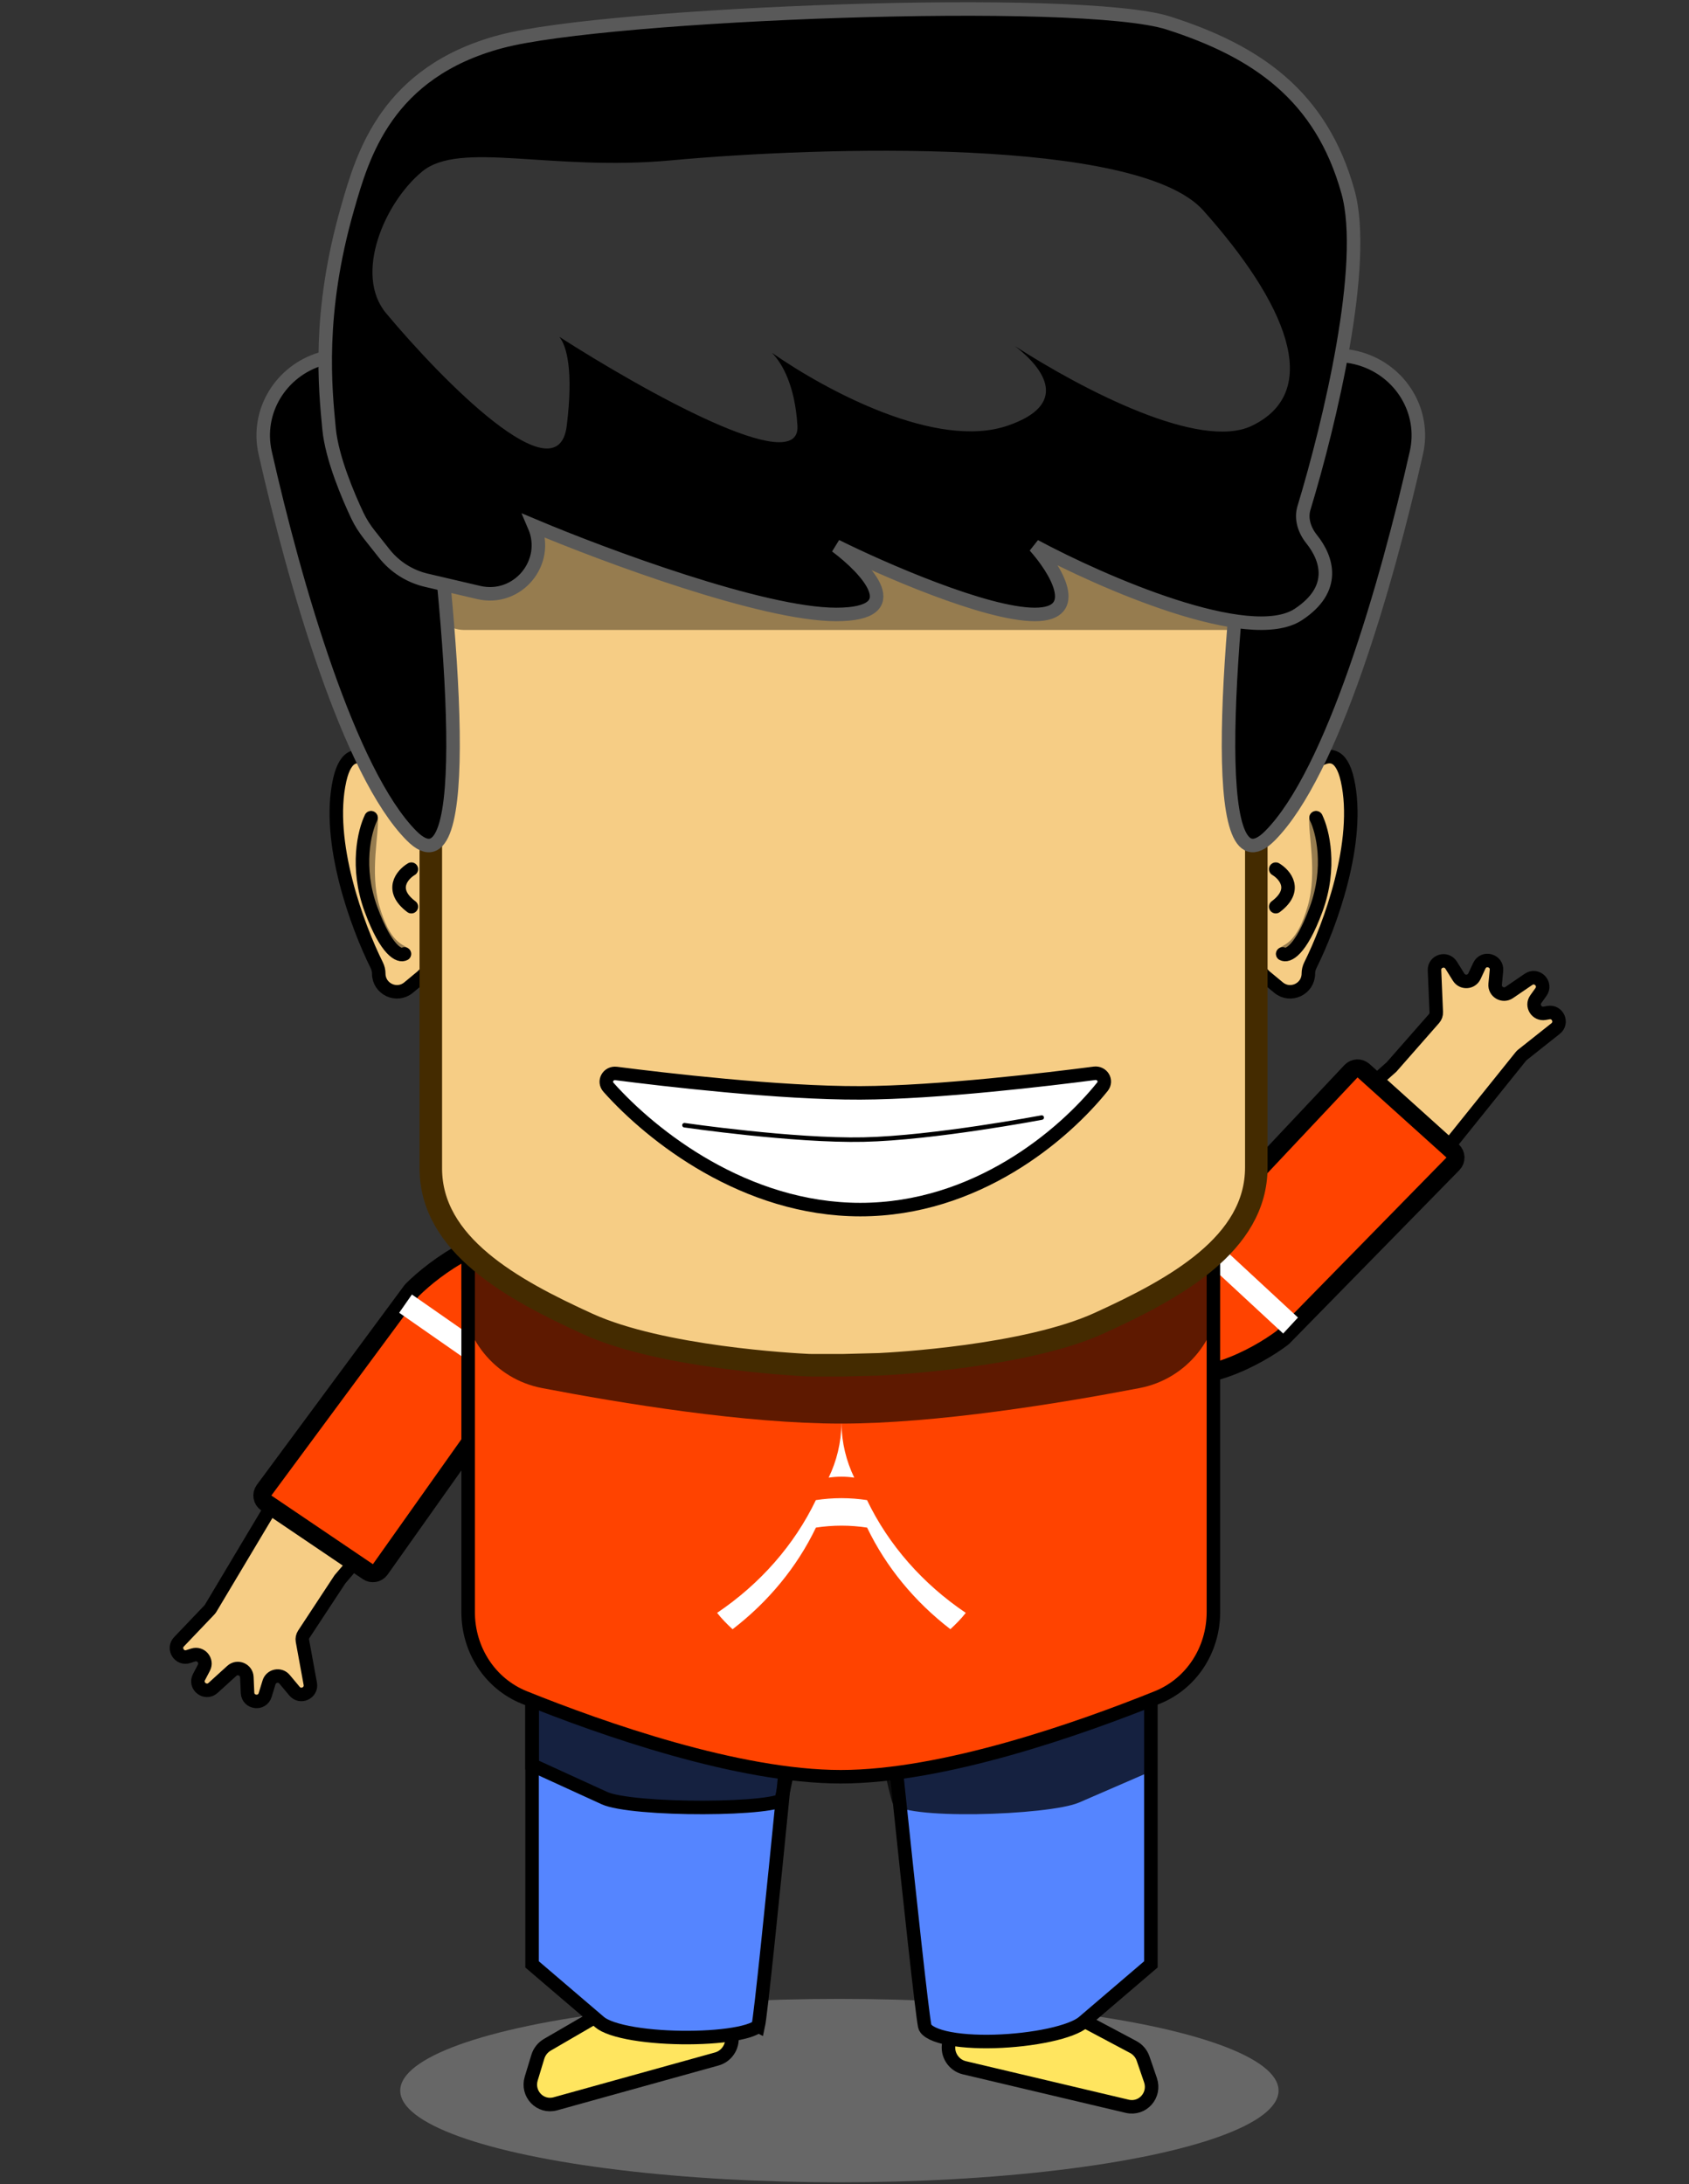 <svg width="375" height="485" viewBox="0 0 375 485" fill="none" xmlns="http://www.w3.org/2000/svg">
<rect x="0" y="0" width="375" height="485" fill="#333333" stroke="none"/>
<path d="M67.445 362.89L75.482 350.67L80.542 344.746C81.331 343.823 81.121 342.416 80.099 341.762L64.347 331.689C63.396 331.081 62.13 331.38 61.552 332.349L46.767 357.116C46.691 357.244 46.6 357.363 46.497 357.471L39.739 364.558C38.306 366.061 39.831 368.483 41.806 367.84L42.874 367.493C44.579 366.938 46.097 368.734 45.265 370.322L44.182 372.391C43.145 374.371 45.644 376.302 47.299 374.799L51.465 371.015C52.719 369.875 54.733 370.714 54.808 372.407L54.96 375.881C55.059 378.124 58.211 378.527 58.87 376.38L59.732 373.574C60.198 372.057 62.16 371.661 63.178 372.878L65.39 375.523C66.708 377.099 69.262 375.902 68.892 373.88L67.148 364.349C67.056 363.842 67.162 363.32 67.445 362.89Z" fill="#F6CD85" stroke="black" stroke-width="3" stroke-linecap="round"/>
<path d="M118.614 275.378C108.942 272.223 96.589 281.372 91.516 286.436C91.447 286.505 91.387 286.576 91.329 286.654L58.639 330.886C57.963 331.8 58.184 333.094 59.126 333.731L81.673 348.983C82.574 349.593 83.797 349.37 84.426 348.482L117.461 301.838C121.902 294.341 128.351 278.555 118.614 275.378Z" fill="#FF4300" stroke="black" stroke-width="4" stroke-linecap="round"/>
<rect x="112.287" y="307.986" width="28.837" height="4.943" transform="rotate(-145.124 112.287 307.986)" fill="white"/>
<path d="M318.393 226.167L308.952 236.923L303.275 241.955C302.367 242.76 302.379 244.182 303.302 244.971L317.154 256.819C318.012 257.552 319.306 257.431 320.013 256.551L337.681 234.559C337.774 234.443 337.88 234.337 337.997 234.245L345.383 228.387C347.01 227.096 345.835 224.487 343.79 224.85L342.964 224.997C341.198 225.311 339.944 223.323 340.987 221.865L342.126 220.273C343.426 218.455 341.218 216.197 339.372 217.457L335.079 220.386C333.679 221.341 331.801 220.232 331.961 218.545L332.252 215.476C332.464 213.24 329.398 212.406 328.449 214.441L327.364 216.765C326.693 218.203 324.695 218.324 323.855 216.978L322.189 214.307C321.101 212.564 318.407 213.397 318.494 215.45L318.888 224.763C318.91 225.278 318.732 225.78 318.393 226.167Z" fill="#F6CD85" stroke="black" stroke-width="3" stroke-linecap="round"/>
<path d="M256.912 304.135C265.868 308.505 279.088 301.303 284.697 297.076C284.775 297.017 284.845 296.955 284.913 296.886L322.585 258.429C323.381 257.617 323.34 256.305 322.495 255.544L302.745 237.749C301.937 237.02 300.695 237.072 299.95 237.864L261.612 278.62C256.288 285.291 247.895 299.735 256.912 304.135Z" fill="#FF4300" stroke="black" stroke-width="4" stroke-linecap="round"/>
<rect x="267.464" y="273.354" width="28.249" height="4.842" transform="rotate(42.818 267.464 273.354)" fill="white"/>
<ellipse cx="186.365" cy="464.21" rx="97.502" ry="20.364" fill="#8E8E8E" fill-opacity="0.58"/>
<path d="M152.618 435.957L121.521 454.037C120.51 454.625 119.755 455.581 119.413 456.705L117.949 461.528C116.917 464.925 119.935 468.078 123.32 467.138L159.142 457.19C161.536 456.525 162.986 454.032 162.379 451.622L159.119 438.667C158.399 435.805 155.184 434.465 152.618 435.957Z" fill="#FFE55F" stroke="black" stroke-width="3"/>
<path d="M118.132 436.184V333.711L178.881 346.659C178.812 347.381 178.716 348.382 178.596 349.626C178.332 352.365 177.954 356.283 177.497 361.001C176.583 370.435 175.352 383.065 174.087 395.847C172.822 408.629 171.522 421.56 170.468 431.598C169.942 436.618 169.477 440.911 169.109 444.098C168.74 447.302 168.48 449.273 168.362 449.808C168.362 449.808 168.362 449.808 168.362 449.808C168.357 449.805 168.231 450.055 167.473 450.425C166.684 450.81 165.518 451.17 164.021 451.476C161.042 452.083 157.046 452.414 152.848 452.434C148.657 452.454 144.333 452.164 140.709 451.558C138.897 451.255 137.288 450.878 135.971 450.433C134.631 449.98 133.699 449.493 133.151 449.024L125.379 442.38L118.132 436.184Z" fill="#5585FF" stroke="black" stroke-width="3"/>
<path d="M118.132 391.913V333.214L184.605 340.794C184.555 341.073 184.499 341.386 184.437 341.73C184.149 343.33 183.737 345.619 183.238 348.374C182.24 353.884 180.897 361.26 179.515 368.724C178.134 376.189 176.716 383.739 175.567 389.597C174.992 392.527 174.486 395.027 174.087 396.88C173.887 397.807 173.715 398.563 173.577 399.126C173.508 399.408 173.449 399.632 173.4 399.8C173.398 399.808 173.396 399.815 173.394 399.821C173.21 399.908 172.913 400.014 172.478 400.127C171.544 400.371 170.203 400.59 168.535 400.772C165.213 401.135 160.793 401.329 156.176 401.341C151.564 401.353 146.795 401.182 142.783 400.823C140.776 400.644 138.976 400.419 137.489 400.15C135.975 399.876 134.88 399.574 134.227 399.275L125.741 395.394L118.132 391.913ZM173.55 399.735C173.551 399.735 173.545 399.74 173.53 399.749C173.542 399.739 173.549 399.735 173.55 399.735Z" fill="black" fill-opacity="0.75" stroke="black" stroke-width="3"/>
<path d="M219.894 437.667L251.594 454.524C252.626 455.073 253.415 455.999 253.795 457.109L255.433 461.884C256.582 465.237 253.676 468.498 250.259 467.689L214.117 459.138C211.699 458.566 210.161 456.132 210.682 453.702L213.486 440.621C214.105 437.735 217.275 436.274 219.894 437.667Z" fill="#FFE55F" stroke="black" stroke-width="3"/>
<path d="M255.523 436.185V339.536L194.782 352.174C194.849 352.83 194.938 353.714 195.049 354.799C195.306 357.329 195.676 360.953 196.123 365.323C197.018 374.064 198.226 385.792 199.476 397.743C201.983 421.709 204.645 446.401 205.309 449.884C205.374 450.226 205.635 450.67 206.403 451.162C207.173 451.654 208.308 452.094 209.784 452.444C212.725 453.141 216.674 453.405 220.848 453.286C225.008 453.167 229.304 452.67 232.911 451.891C234.714 451.502 236.321 451.047 237.641 450.545C238.982 450.036 239.935 449.512 240.504 449.025L248.276 442.38L255.523 436.185Z" fill="#5585FF" stroke="black" stroke-width="3"/>
<path d="M256.715 337.367L186.365 344.797C186.365 344.797 196.633 396.257 198.131 400.243C199.629 404.229 232.907 403.144 239.593 400.243C246.28 397.342 250.028 395.715 256.715 392.814V337.367Z" fill="black" fill-opacity="0.75"/>
<path d="M125.438 239.233H247.908C259.782 239.233 269.408 248.859 269.408 260.733V357.942C269.408 366.296 264.595 373.837 256.919 376.928C239.67 383.876 209.476 394.52 186.673 394.52C163.87 394.52 133.676 383.876 116.427 376.928C108.751 373.837 103.938 366.296 103.938 357.942V260.733C103.938 248.859 113.564 239.233 125.438 239.233Z" fill="#FF4300" stroke="black" stroke-width="3"/>
<path d="M102.438 260.733C102.438 248.031 112.736 237.733 125.438 237.733H247.908C260.61 237.733 270.908 248.031 270.908 260.733V286.216C270.908 296.918 263.528 306.196 253.019 308.214C235.334 311.611 207.918 316.105 186.673 316.105C165.428 316.105 138.012 311.611 120.327 308.214C109.818 306.196 102.438 296.918 102.438 286.216V260.733Z" fill="black" fill-opacity="0.63"/>
<path d="M95.65 194.32V212.485C95.65 214.205 94.884 215.831 93.559 216.929L90.707 219.292C88.075 221.474 84.092 219.601 84.092 216.183C84.092 215.534 83.935 214.899 83.646 214.318C79.366 205.738 72.354 186.856 75.423 173.195C78.09 161.325 86.707 172.141 92.613 182.313C94.722 185.947 95.65 190.119 95.65 194.32Z" fill="#F6CD85" stroke="black" stroke-width="3"/>
<path d="M82.382 181.577C82.735 184.663 80.531 193.611 82.736 201.428C85.244 210.318 88.553 210.89 89.787 211.815" stroke="#967C4F" stroke-width="3" stroke-linecap="round"/>
<path d="M82.383 181.577C80.943 184.457 78.927 192.562 82.383 201.942C85.838 211.322 88.759 212.433 89.788 211.815" stroke="black" stroke-width="3" stroke-linecap="round"/>
<path d="M91.33 192.994C89.273 194.228 86.394 197.622 91.33 201.325" stroke="black" stroke-width="3" stroke-linecap="round"/>
<path d="M278.931 194.32V212.484C278.931 214.205 279.697 215.831 281.022 216.929L283.874 219.292C286.506 221.473 290.489 219.601 290.489 216.182C290.489 215.534 290.646 214.898 290.935 214.318C295.215 205.738 302.227 186.856 299.158 173.195C296.491 161.324 287.874 172.14 281.968 182.313C279.859 185.947 278.931 190.118 278.931 194.32Z" fill="#F6CD85" stroke="black" stroke-width="3"/>
<path d="M292.198 181.577C291.845 184.663 294.049 193.611 291.844 201.427C289.336 210.317 286.027 210.89 284.793 211.815" stroke="#967C4F" stroke-width="3" stroke-linecap="round"/>
<path d="M292.198 181.577C293.638 184.457 295.654 192.562 292.198 201.942C288.743 211.322 285.822 212.432 284.793 211.815" stroke="black" stroke-width="3" stroke-linecap="round"/>
<path d="M283.251 192.993C285.308 194.228 288.188 197.622 283.251 201.324" stroke="black" stroke-width="3" stroke-linecap="round"/>
<path d="M95.65 221.837C95.65 186.366 95.651 139.261 95.65 133.118C95.65 123.963 110.468 128.26 110.468 120.973V96.684C110.468 91.265 125.286 81.176 130.528 81.176C135.77 81.175 169.966 81.176 173.84 81.176C175.511 81.176 177.897 83.092 180.146 85.296C184.318 89.386 188.631 89.595 193.034 85.756C195.871 83.282 198.929 80.989 200.74 80.989C204.615 80.989 238.81 80.989 244.052 80.989C249.294 80.99 264.113 91.079 264.113 96.497V120.787C264.113 128.074 278.93 123.777 278.93 132.932C278.93 138.797 278.93 182.012 278.93 216.782V221.65L278.93 259.239C278.93 276.241 260.886 286.13 244.052 293.805C227.78 301.223 198.33 302.795 195.103 302.947C194.9 302.957 194.712 302.96 194.509 302.96L187.29 303.146H180.072C179.869 303.146 179.681 303.143 179.478 303.133C176.25 302.981 146.8 301.41 130.528 293.991C113.694 286.316 95.65 276.428 95.65 259.425L95.65 221.837Z" fill="#F6CD85" stroke="#442B00" stroke-width="5"/>
<path d="M274.946 138.38H103.072C102.409 138.38 101.75 138.266 101.126 138.043C99.041 137.3 97.524 135.441 97.504 133.228C97.314 112.362 114.53 76.823 187.218 77.291C260.957 77.766 280.453 112.534 281.365 132.106C281.441 133.753 280.729 135.306 279.562 136.471C278.337 137.693 276.677 138.38 274.946 138.38Z" fill="#967C4F" stroke="#967C4F" stroke-width="3"/>
<path d="M281.974 185.569C295.809 171.642 307.904 129.667 314.479 100.51C316.532 91.405 311.05 82.418 302.121 79.705C291.478 76.471 280.431 83.383 278.938 94.405C272.795 139.78 267.647 199.991 281.974 185.569Z" fill="black" stroke="#595959" stroke-width="3"/>
<path d="M91.374 185.569C77.539 171.642 65.444 129.667 58.868 100.51C56.816 91.405 62.297 82.418 71.227 79.705C81.87 76.471 92.917 83.383 94.409 94.405C100.552 139.78 105.701 199.991 91.374 185.569Z" fill="black" stroke="#595959" stroke-width="3"/>
<path d="M79.335 114.472C77.419 110.41 73.685 101.801 73.06 95.211C72.213 86.277 70.444 69.66 77.153 46.263L77.214 46.048C80.531 34.476 85.836 15.969 111.256 9.213C134.853 2.941 239.926 -1.134 259.434 5.119C278.942 11.372 293.36 21.198 299.297 42.638C303.717 58.598 295.261 93.841 289.508 112.818C288.782 115.215 289.648 117.764 291.215 119.718C294.709 124.071 296.822 130.809 288.271 136.438C277.414 143.585 244.731 129.292 229.746 121.252C234.27 126.314 240.603 136.438 229.746 136.438C218.89 136.438 195.819 126.314 185.641 121.252C192.426 126.314 201.926 136.438 185.641 136.438C169.356 136.438 134.185 123.336 118.635 116.785C122.144 124.917 114.898 133.578 106.274 131.56L94.656 128.841C90.96 127.976 87.666 125.884 85.311 122.908L82.069 118.81C81.003 117.463 80.067 116.025 79.335 114.472Z" fill="black" stroke="#595959" stroke-width="3"/>
<path d="M125.833 94.543C123.858 110.588 98.269 84.567 85.721 69.551C78.52 60.933 85.351 44.99 93.743 38.079C102.136 31.167 122.315 38.079 148.974 35.61C182.298 32.525 252.586 30.427 267.149 46.718C285.354 67.082 293.993 86.83 277.949 94.543C266.376 100.107 240.389 86.525 225.362 76.864C232.08 82.044 237.377 89.898 223.644 94.543C207.94 99.855 183.631 86.856 171.383 78.337C173.755 80.748 176.513 85.728 177.052 94.543C177.774 106.333 142.985 86.833 124.177 74.791C125.811 76.762 127.348 82.23 125.833 94.543Z" fill="#343434"/>
<path d="M191.012 268.588C216.677 268.588 236.059 252.146 244.763 241.312C245.844 239.967 244.696 238.104 242.984 238.327C233.016 239.624 208.292 242.605 191.012 242.67C173.029 242.738 147.323 239.709 136.813 238.363C135.05 238.137 133.919 240.104 135.101 241.432C144.751 252.267 165.441 268.588 191.012 268.588Z" fill="white" stroke="black" stroke-width="3"/>
<path d="M151.966 249.849C151.966 249.849 176.145 253.373 191.714 253.04C207.283 252.707 231.289 248.152 231.289 248.152" stroke="black" stroke-linecap="round"/>
<path d="M189.662 328.107C188.738 327.968 187.789 327.891 186.822 327.891C185.856 327.891 184.906 327.968 183.982 328.107C185.754 324.429 186.764 320.372 186.815 316.105H186.831C186.882 320.372 187.892 324.428 189.664 328.107H189.662Z" fill="white"/>
<path d="M181.156 339.198C183.005 338.92 184.904 338.766 186.838 338.766C188.771 338.766 190.67 338.92 192.519 339.198C196.725 347.962 203.094 355.668 211.008 361.757C212.24 360.621 213.409 359.433 214.428 358.133C204.915 351.719 197.3 343.095 192.502 333.095C190.653 332.817 188.754 332.662 186.821 332.662C184.887 332.662 182.988 332.817 181.14 333.095C176.341 343.094 168.726 351.718 159.213 358.133C160.238 359.437 161.411 360.631 162.649 361.771C170.571 355.68 176.947 347.97 181.156 339.199V339.198Z" fill="white"/>
</svg>
